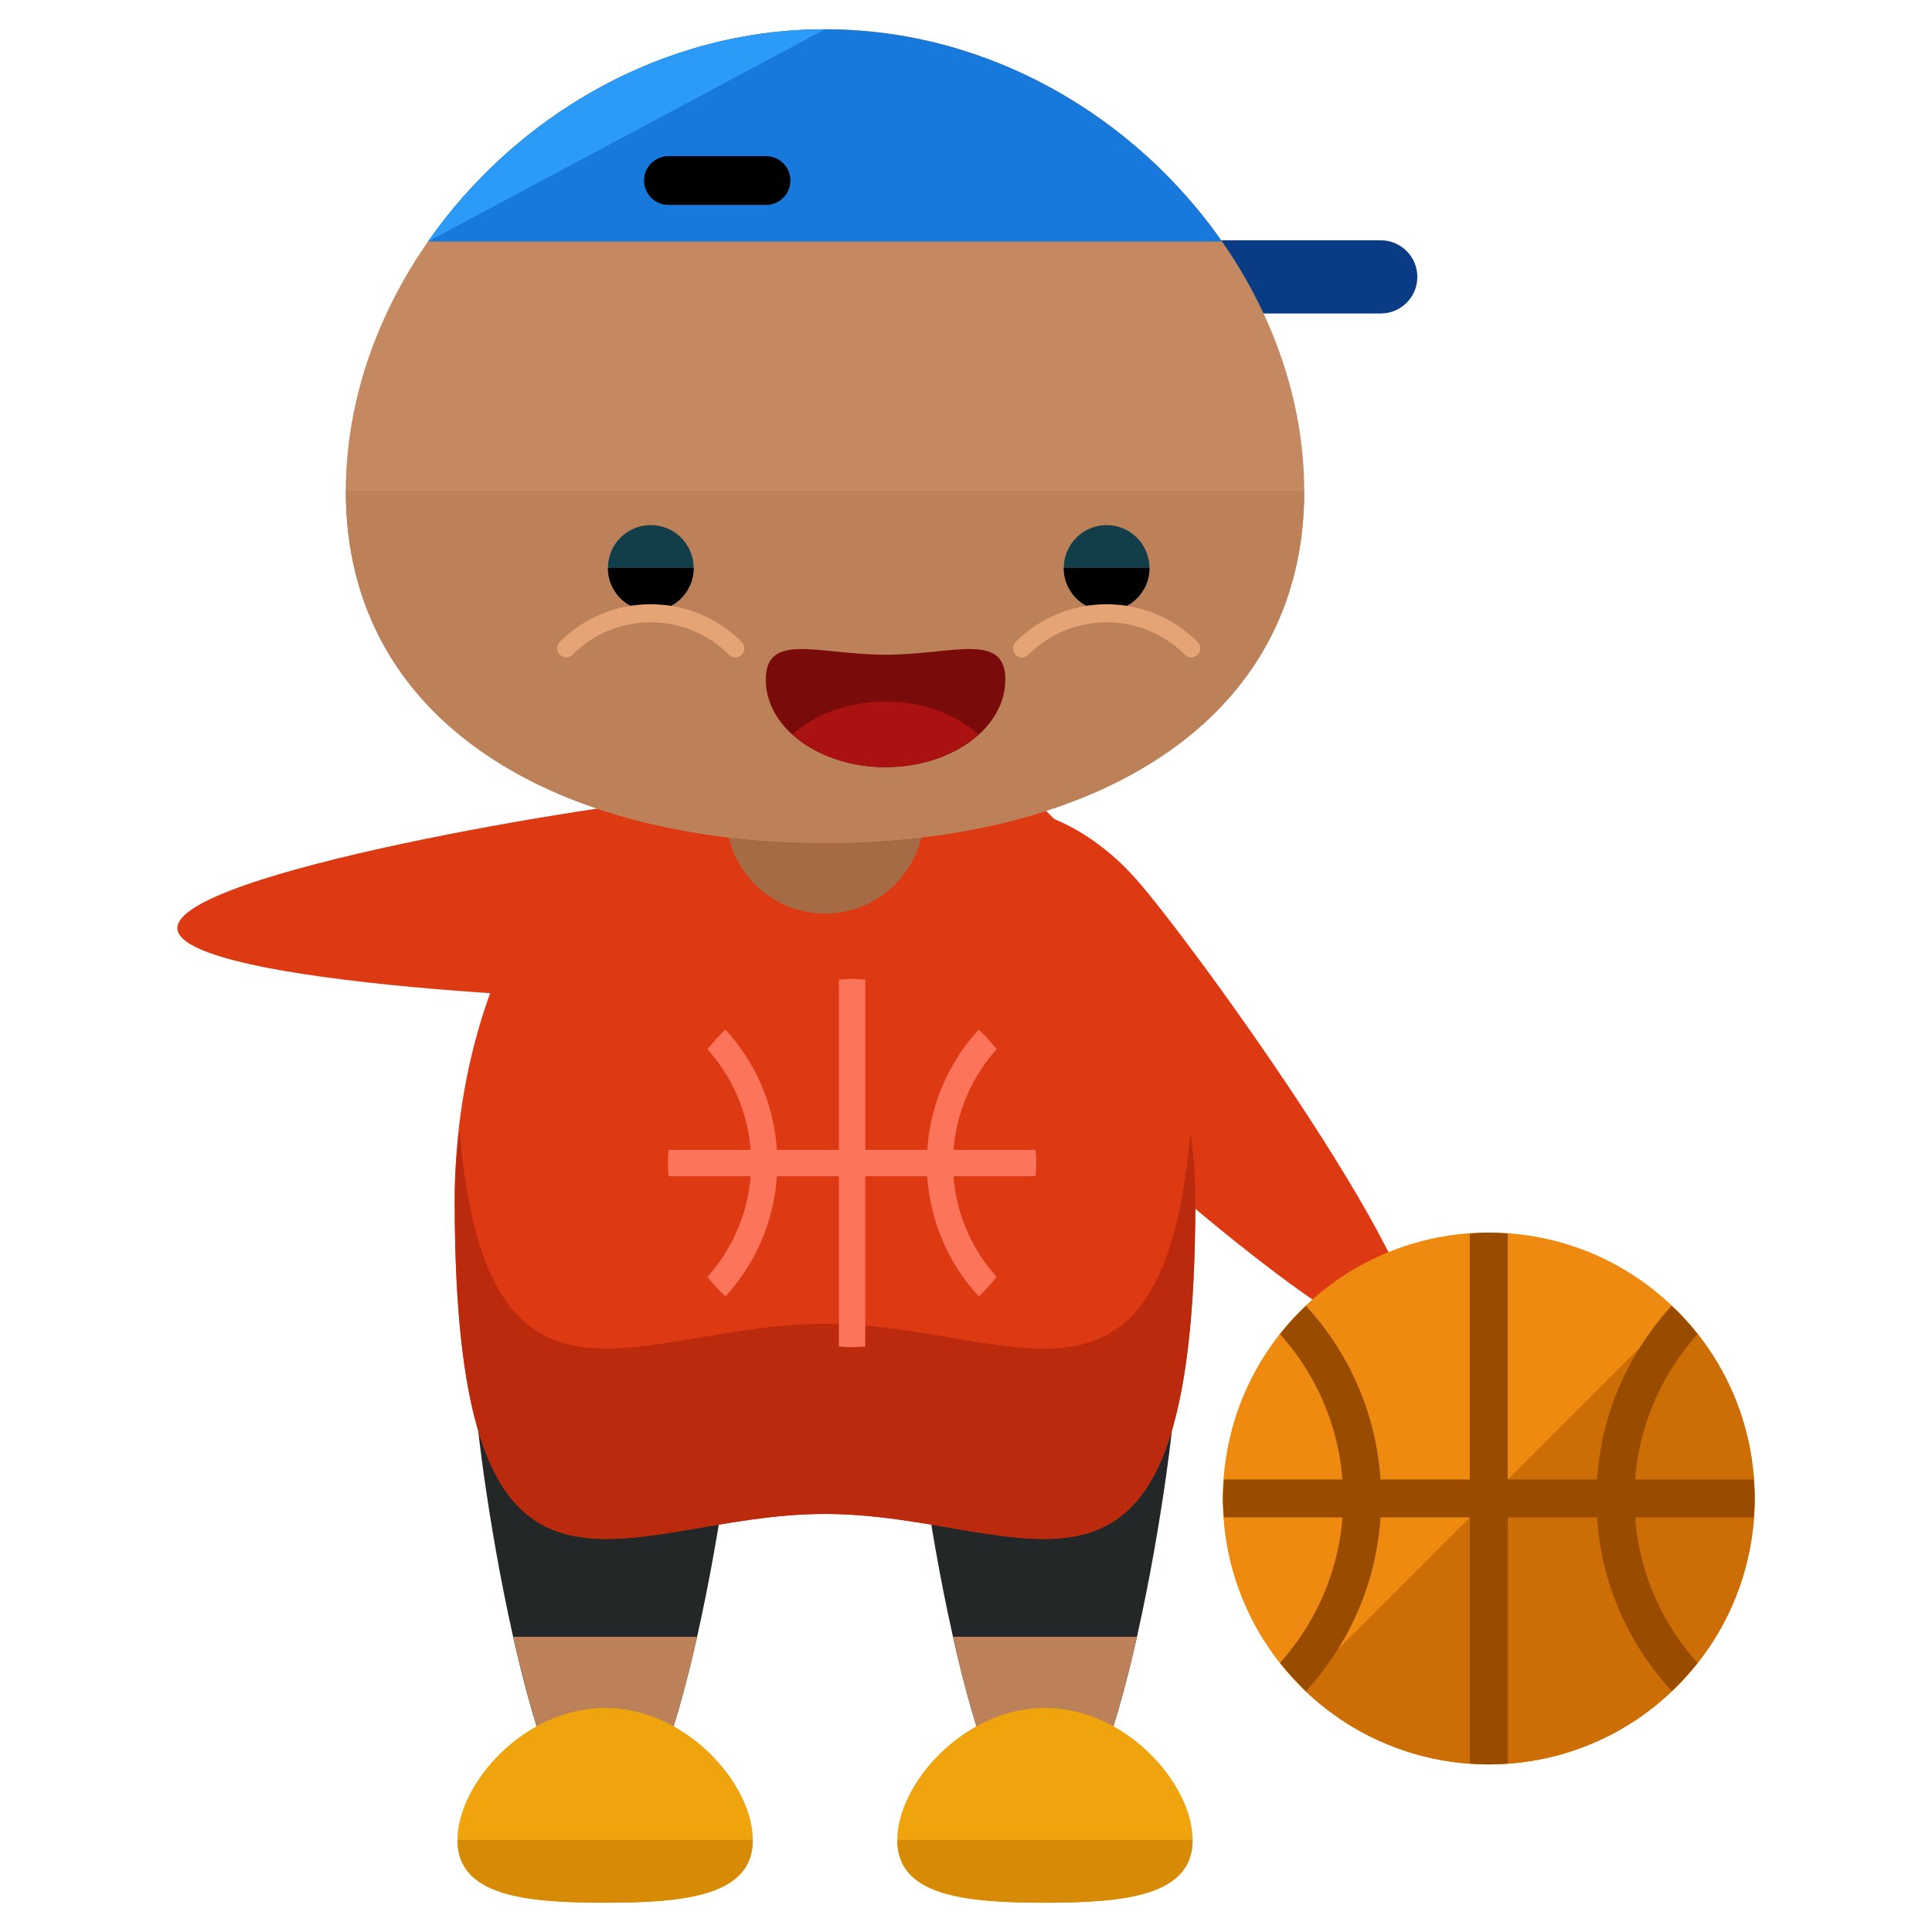 <?xml version="1.0" encoding="utf-8"?>
<!-- Generator: Adobe Illustrator 16.0.0, SVG Export Plug-In . SVG Version: 6.00 Build 0)  -->
<!DOCTYPE svg PUBLIC "-//W3C//DTD SVG 1.1//EN" "http://www.w3.org/Graphics/SVG/1.1/DTD/svg11.dtd">
<svg version="1.1" id="Layer_1" xmlns="http://www.w3.org/2000/svg" xmlns:xlink="http://www.w3.org/1999/xlink" x="0px" y="0px"
	 width="66px" height="66px" viewBox="0 0 66 66" enable-background="new 0 0 66 66" xml:space="preserve">
<g>
	<path fill="#093C84" d="M48.418,9.459c0,0.69-0.559,1.25-1.248,1.25h-8.418c-0.689,0-1.25-0.56-1.25-1.25l0,0
		c0-0.69,0.561-1.25,1.25-1.25h8.418C47.859,8.209,48.418,8.769,48.418,9.459L48.418,9.459z"/>
	<g>
		<g>
			<g>
				<g>
					<g>
						<path fill="#232728" d="M40.182,46.946c0,2.476-2.008,15.827-4.486,15.827c-2.475,0-4.482-13.352-4.482-15.827
							s2.008-4.484,4.482-4.484C38.174,42.462,40.182,44.471,40.182,46.946z"/>
						<path fill="#232728" d="M25.156,46.946c0,2.476-2.008,15.827-4.486,15.827c-2.475,0-4.482-13.352-4.482-15.827
							s2.008-4.484,4.482-4.484C23.148,42.462,25.156,44.471,25.156,46.946z"/>
						<path fill="#BC8158" d="M17.531,55.916c0.809,3.597,1.916,6.857,3.139,6.857c1.225,0,2.334-3.261,3.145-6.857H17.531z"/>
						<path fill="#BC8158" d="M32.557,55.916c0.809,3.597,1.916,6.857,3.139,6.857c1.225,0,2.334-3.261,3.145-6.857H32.557z"/>
					</g>
					<path fill="#DD3A14" d="M40.834,41.021c0,16.038-5.662,10.697-12.65,10.697c-6.986,0-12.65,5.341-12.65-10.697
						c0-9.17,5.666-16.603,12.65-16.603C35.17,24.419,40.834,31.852,40.834,41.021z"/>
					<path fill="#DD3A14" d="M32.545,28.208c1.432-1.273,4.229-0.465,6.25,1.805c2.018,2.27,10.793,14.475,9.365,15.75
						c-1.434,1.271-12.533-8.873-14.551-11.143C31.592,32.353,31.115,29.481,32.545,28.208z"/>
					<path fill="#BC2A0D" d="M28.184,45.219c-6.291,0-11.506,4.321-12.484-6.524c-0.107,0.648-0.166,1.414-0.166,2.327
						c0,16.038,5.664,10.697,12.65,10.697c6.988,0,12.65,5.341,12.65-10.697c0-0.913-0.059-1.679-0.166-2.327
						C39.691,49.54,34.477,45.219,28.184,45.219z"/>
					<g>
						<path fill="#EFA30C" d="M25.717,62.854c0,1.896-2.26,2.146-5.045,2.146s-5.045-0.249-5.045-2.146
							c0-1.897,2.26-4.508,5.045-4.508S25.717,60.957,25.717,62.854z"/>
						<path fill="#D68A05" d="M25.717,62.854c0,1.896-2.26,2.146-5.045,2.146s-5.045-0.249-5.045-2.146"/>
					</g>
					<g>
						<path fill="#EFA30C" d="M40.742,62.854c0,1.896-2.26,2.146-5.045,2.146s-5.045-0.249-5.045-2.146
							c0-1.897,2.26-4.508,5.045-4.508S40.742,60.957,40.742,62.854z"/>
						<path fill="#D68A05" d="M40.742,62.854c0,1.896-2.26,2.146-5.045,2.146s-5.045-0.249-5.045-2.146"/>
					</g>
					<g>
						<path fill="#DD3A14" d="M29.514,30.354c-0.113-1.912-2.662-3.318-5.695-3.143c-3.033,0.178-17.869,2.604-17.76,4.515
							c0.115,1.913,15.137,2.588,18.168,2.41C27.256,33.959,29.623,32.266,29.514,30.354z"/>
					</g>
					<circle fill="#A56B44" cx="28.184" cy="27.833" r="3.375"/>
					<g>
						<path fill="#C48960" d="M44.555,16.775c0,7.999-7.33,12.02-16.369,12.02c-9.041,0-16.373-4.021-16.373-12.02
							C11.812,8.774,19.145,1,28.186,1C37.225,1,44.555,8.774,44.555,16.775z"/>
						<path fill="#BC8158" d="M44.555,16.775c0,7.999-7.33,12.02-16.369,12.02c-9.041,0-16.373-4.021-16.373-12.02"/>
					</g>
					<g>
						<g>
							<circle fill="#113E49" cx="22.232" cy="19.403" r="1.465"/>
							<path d="M23.697,19.403c0,0.811-0.656,1.465-1.465,1.465s-1.465-0.654-1.465-1.465"/>
							<g>
								<path fill="#E5A376" d="M25.119,22.457c-0.076,0-0.156-0.028-0.217-0.091c-0.717-0.714-1.666-1.107-2.672-1.107h-0.002
									c-1.01,0-1.955,0.394-2.666,1.106c-0.121,0.121-0.316,0.124-0.436,0.001c-0.121-0.117-0.125-0.312-0.004-0.434
									c0.83-0.831,1.93-1.29,3.105-1.29h0.002c1.176,0,2.279,0.456,3.111,1.288c0.119,0.119,0.119,0.318,0,0.436
									C25.281,22.429,25.201,22.457,25.119,22.457z"/>
							</g>
						</g>
						<g>
							<circle fill="#113E49" cx="37.804" cy="19.403" r="1.464"/>
							<path d="M36.34,19.403c0,0.811,0.654,1.465,1.463,1.465c0.811,0,1.465-0.654,1.465-1.465"/>
							<g>
								<path fill="#E5A376" d="M34.916,22.457c0.076,0,0.156-0.028,0.217-0.091c0.715-0.714,1.664-1.107,2.67-1.107h0.004
									c1.008,0,1.957,0.394,2.668,1.106c0.119,0.121,0.314,0.124,0.436,0.001c0.121-0.117,0.123-0.312,0.002-0.434
									c-0.826-0.831-1.932-1.29-3.105-1.29h-0.004c-1.172,0-2.275,0.456-3.109,1.288c-0.117,0.119-0.117,0.318,0,0.436
									C34.756,22.429,34.834,22.457,34.916,22.457z"/>
							</g>
						</g>
					</g>
				</g>
			</g>
			<path fill="#7A0B0B" d="M34.344,23.216c0,1.652-1.83,2.992-4.094,2.992c-2.258,0-4.09-1.34-4.09-2.992
				c0-1.65,1.832-0.849,4.09-0.849C32.514,22.367,34.344,21.565,34.344,23.216z"/>
			<path fill="#AA1111" d="M27.082,25.087c0.75,0.678,1.883,1.121,3.168,1.121c1.289,0,2.422-0.442,3.172-1.121
				c-0.75-0.678-1.883-1.121-3.17-1.121S27.832,24.408,27.082,25.087z"/>
		</g>
	</g>
	<path fill="#1679DB" d="M14.623,8.25h27.123C38.803,4.028,33.826,1,28.186,1C22.543,1,17.568,4.028,14.623,8.25z"/>
	<path fill="#2B9BF7" d="M28.186,1c-5.643,0-10.617,3.028-13.562,7.25"/>
	<path d="M27.002,6.167C27.002,6.627,26.629,7,26.17,7h-3.336c-0.459,0-0.832-0.373-0.832-0.833l0,0c0-0.46,0.373-0.833,0.832-0.833
		h3.336C26.629,5.334,27.002,5.707,27.002,6.167L27.002,6.167z"/>
	<g>
		<g>
			<circle fill="#EF8A11" cx="50.859" cy="51.19" r="9.084"/>
			<path fill="#CC6D05" d="M57.281,44.768c3.549,3.547,3.549,9.298,0,12.846c-3.547,3.548-9.299,3.548-12.846,0"/>
		</g>
		<g>
			<path fill="#994C00" d="M43.727,45.577c1.338,1.492,2.158,3.457,2.158,5.613s-0.82,4.121-2.158,5.614
				c0.271,0.344,0.568,0.667,0.885,0.968c1.596-1.734,2.57-4.046,2.57-6.582s-0.975-4.848-2.57-6.582
				C44.295,44.91,43.998,45.233,43.727,45.577z"/>
			<path fill="#994C00" d="M55.834,51.19c0-2.156,0.818-4.121,2.156-5.613c-0.271-0.344-0.566-0.667-0.883-0.969
				c-1.596,1.734-2.572,4.046-2.572,6.582c0,2.463,0.918,4.778,2.576,6.578c0.314-0.299,0.607-0.62,0.877-0.961
				C56.6,55.259,55.834,53.286,55.834,51.19z"/>
			<path fill="#994C00" d="M41.775,51.19c0,0.22,0.018,0.434,0.033,0.648H59.91c0.016-0.215,0.033-0.429,0.033-0.648
				c0-0.219-0.018-0.434-0.033-0.648H41.809C41.793,50.757,41.775,50.972,41.775,51.19z"/>
			<path fill="#994C00" d="M50.211,42.14v18.102c0.215,0.016,0.43,0.032,0.648,0.032s0.434-0.017,0.648-0.032V42.14
				c-0.215-0.015-0.43-0.033-0.648-0.033S50.426,42.125,50.211,42.14z"/>
		</g>
	</g>
	<path fill="#FC7459" d="M35.4,39.731c0-0.151-0.014-0.301-0.023-0.449h-2.803c0.102-1.315,0.641-2.51,1.473-3.438
		c-0.188-0.238-0.391-0.462-0.611-0.671c-1.01,1.098-1.654,2.53-1.76,4.109h-2.117v-5.819c-0.15-0.011-0.299-0.023-0.451-0.023
		c-0.15,0-0.299,0.013-0.449,0.023v5.819h-2.119c-0.104-1.579-0.748-3.012-1.758-4.109c-0.221,0.209-0.426,0.433-0.613,0.671
		c0.832,0.929,1.371,2.123,1.475,3.438H22.84c-0.012,0.148-0.023,0.298-0.023,0.449c0,0.152,0.012,0.301,0.023,0.449h2.803
		c-0.104,1.315-0.643,2.51-1.475,3.439c0.188,0.238,0.393,0.462,0.613,0.67c1.01-1.098,1.654-2.53,1.758-4.109h2.119V46
		c0.15,0.011,0.299,0.022,0.449,0.022c0.152,0,0.301-0.012,0.451-0.022v-5.819h2.117c0.102,1.537,0.717,2.971,1.762,4.107
		c0.219-0.207,0.422-0.43,0.609-0.666c-0.863-0.961-1.375-2.158-1.473-3.441h2.803C35.387,40.032,35.4,39.884,35.4,39.731z"/>
</g>
</svg>
